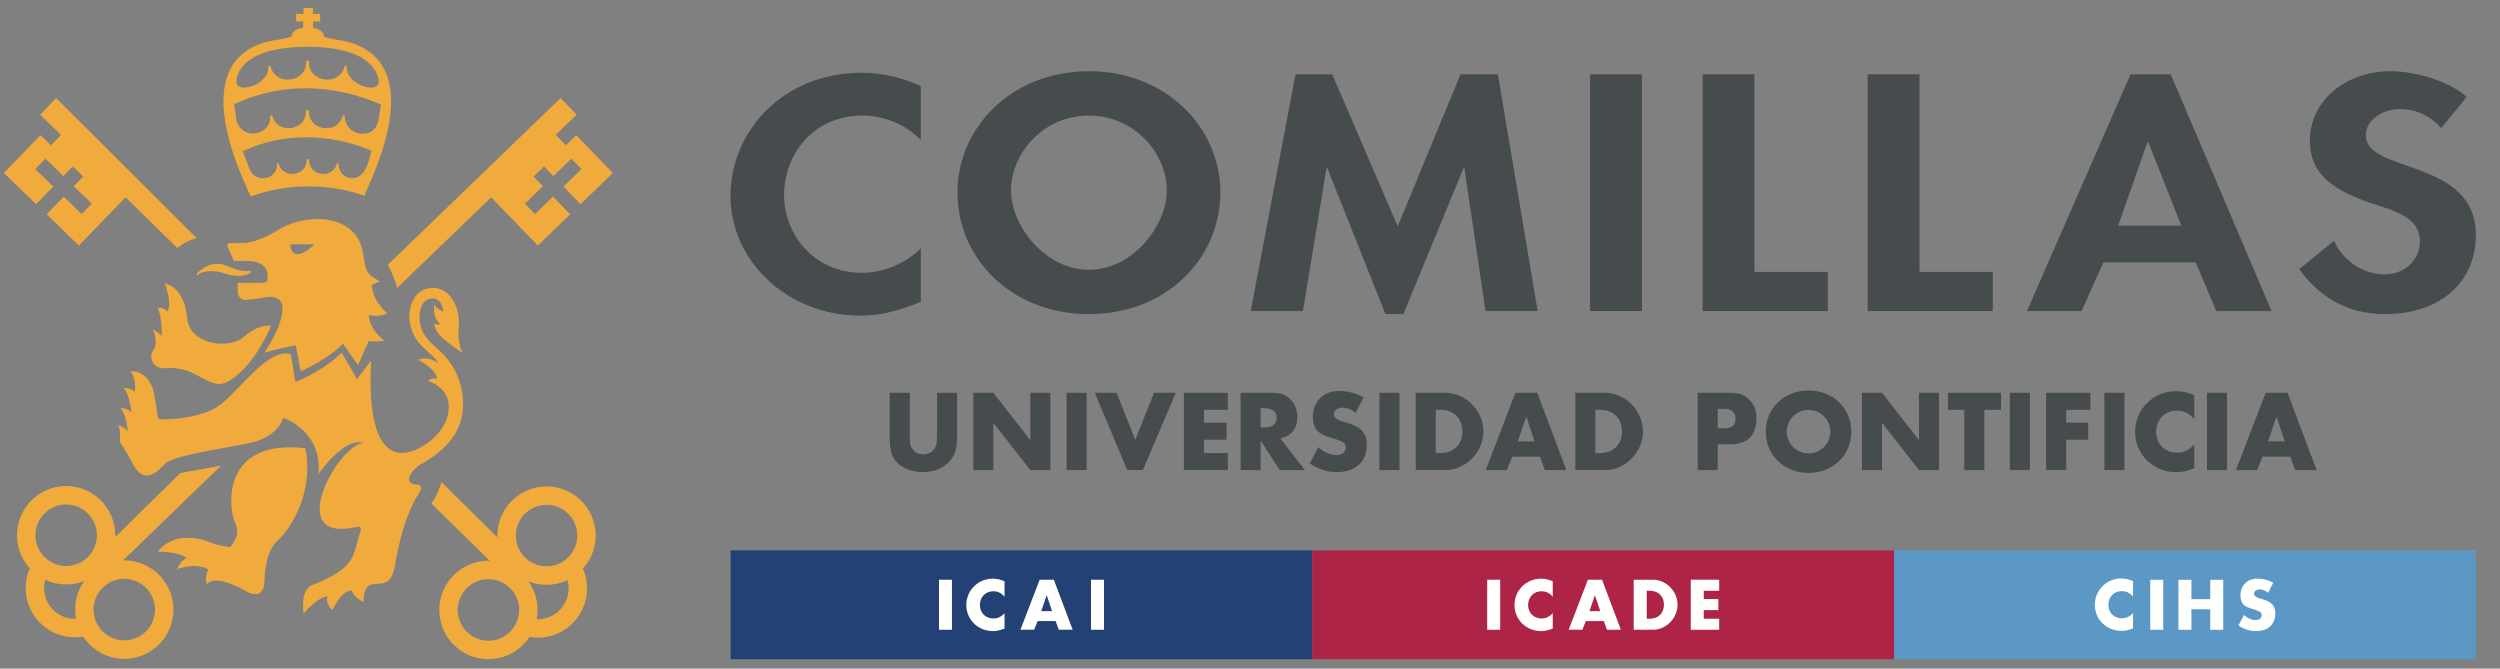 <?xml version="1.0" encoding="UTF-8"?>
<svg width="86px" height="23px" viewBox="0 0 86 23" version="1.1" xmlns="http://www.w3.org/2000/svg" xmlns:xlink="http://www.w3.org/1999/xlink">
    <rect x="0" y="0" width="86" height="23" fill="#808080" stroke="none"/>
    <!-- Generator: Sketch 52.6 (67491) - http://www.bohemiancoding.com/sketch -->
    <title>universidad-pontificia-de-comillas</title>
    <desc>Created with Sketch.</desc>
    <g id="universidad-pontificia-de-comillas" stroke="none" stroke-width="1" fill="none" fill-rule="evenodd">
        <path d="M5.221,12.385 C5.276,12.575 5.47,12.687 5.667,12.667 C6.811,12.549 7.203,13.528 7.897,13.096 C8.804,12.53 9.326,11.207 9.326,11.207 C9.326,11.207 8.929,11.118 8.395,11.583 C7.861,12.049 6.525,11.841 6.442,10.963 C6.334,9.818 5.67,9.754 5.67,9.754 C5.951,10.523 5.753,10.714 5.753,10.714 C5.639,10.561 5.419,10.59 5.419,10.59 C5.582,10.866 5.562,11.571 5.562,11.571 C5.448,11.41 5.257,11.343 5.257,11.343 C5.257,11.343 5.477,11.743 5.267,12.058 C5.192,12.17 5.192,12.284 5.221,12.385" id="Fill-1" fill="#F1AB3D"></path>
        <path d="M10.502,15.418 C7.565,15.082 7.862,17.534 8.09,17.989 C8.318,18.443 7.911,18.821 7.911,18.821 L7.848,18.813 C7.647,18.788 7.45,18.741 7.261,18.667 C5.952,18.153 5.43,18.982 5.43,18.982 C5.43,18.982 6.027,18.951 6.433,19.191 C6.433,19.191 6.218,19.254 6.1,19.577 C6.1,19.577 6.715,19.33 7.18,19.594 C7.18,19.594 7.012,19.794 7.121,20.104 C7.121,20.104 7.299,19.679 8.467,20.34 C9.127,20.712 9.099,19.952 9.099,19.952 C9.127,19.125 9.366,18.78 9.498,18.653 C9.614,18.542 9.725,18.427 9.82,18.299 C10.888,16.865 10.502,15.418 10.502,15.418" id="Fill-2" fill="#F1AB3D"></path>
        <path d="M15.86,13.309 C15.738,12.773 15.423,12.305 15.001,11.953 C14.797,11.783 14.614,11.572 14.538,11.408 C14.341,10.98 14.426,10.416 14.722,10.297 C15.186,10.112 15.261,10.718 15.261,10.718 L15.26,10.72 C15.172,10.681 14.977,10.585 14.936,10.469 C14.936,10.469 14.865,10.907 15.134,11.143 C15.134,11.143 15.076,11.217 14.934,11.118 C14.934,11.118 14.948,11.354 15.168,11.577 C15.389,11.799 15.92,12.149 15.92,12.149 C15.92,12.149 15.721,11.858 15.779,11.244 C15.84,10.59 15.489,9.857 14.829,9.906 C14.32,9.945 14.096,10.422 14.083,10.85 C14.071,11.202 14.223,11.596 14.462,11.854 C14.676,12.083 15.082,12.381 15.043,12.478 C15.043,12.478 14.772,12.231 14.385,12.374 C14.385,12.374 14.972,12.659 15.042,13.028 C15.042,13.028 14.82,12.973 14.727,13.111 C14.727,13.111 15.411,13.296 15.436,13.944 C15.471,14.817 14.612,15.387 14.134,15.532 C13.34,15.772 12.618,15.18 12.767,12.402 L12.28,13.041 L11.752,12.13 C11.329,12.565 10.585,12.986 10.161,13.137 L10.005,12.179 C9.256,11.956 8.315,13.338 7.599,13.907 C7.148,14.266 6.41,14.379 5.926,14.413 C5.756,14.425 5.618,14.427 5.534,14.427 C5.483,14.427 5.44,14.391 5.432,14.341 L5.306,13.582 C5.286,13.459 5.252,13.338 5.195,13.226 C4.928,12.698 4.485,12.779 4.485,12.779 C4.711,13.026 4.638,13.477 4.638,13.477 C4.466,13.316 4.247,13.362 4.247,13.362 C4.466,13.546 4.524,14.201 4.524,14.201 C4.443,14.052 4.144,14.029 4.144,14.029 C4.34,14.236 4.398,14.846 4.398,14.846 C4.282,14.673 4.064,14.627 4.064,14.627 C4.16,14.766 4.126,15.156 4.121,15.209 C4.117,15.205 4.117,15.209 4.121,15.216 C4.121,15.216 4.121,15.214 4.121,15.209 C4.143,15.227 4.26,15.378 4.583,15.983 C4.945,16.662 5.388,16.268 5.67,15.96 C5.718,15.909 5.807,15.86 5.926,15.813 C6.516,15.581 7.853,15.403 8.637,15.228 C9.579,15.016 9.747,14.375 9.747,14.375 C9.747,14.375 11.099,14.818 10.955,16.31 C10.955,16.31 11.814,15.032 12.509,15.235 C11.651,15.269 9.731,18.695 12.244,18.131 C12.499,18.073 12.401,18.245 12.358,18.419 C12.117,19.182 12.231,19.53 10.732,20.13 C10.315,20.298 10.45,21.051 10.439,21.115 C10.439,21.115 10.867,20.578 11.261,20.509 C11.261,20.509 11.18,20.784 11.443,20.986 C11.443,20.986 11.706,20.339 12.09,20.309 C12.09,20.309 12.16,20.535 12.509,20.715 C12.509,20.715 12.464,20.126 12.829,20.096 C13.192,20.066 13.46,20.122 13.582,19.481 C13.598,19.398 13.817,17.858 14.423,16.947 C14.617,16.656 14.308,16.664 14.308,16.664 C14.308,16.664 13.92,16.666 14.137,16.293 C14.198,16.189 14.336,16.056 14.439,15.994 C14.93,15.698 16.246,15.005 15.86,13.309" id="Fill-3" fill="#F1AB3D"></path>
        <path d="M8.043,8.975 L8.471,8.975 C8.751,8.975 9.269,9.035 9.204,9.614 C9.187,9.763 9.029,9.731 8.342,9.733 L8.176,9.733 L8.177,10.046 C8.177,10.208 8.318,10.336 8.479,10.319 C8.673,10.299 8.907,10.272 9.01,10.249 C10.275,9.96 9.502,11.479 9.299,11.799 C9.268,11.846 9.124,12.092 9.101,12.132 C9.101,12.132 9.83,11.921 10.176,11.883 L10.34,12.771 C10.34,12.771 11.22,12.402 11.8,11.825 L12.317,12.561 L12.686,11.721 C12.82,11.779 13.226,11.721 13.226,11.721 C12.662,11.293 12.688,10.826 12.688,10.826 C12.97,10.936 13.317,10.786 13.317,10.786 C12.874,10.335 12.839,10.115 12.78,9.801 C12.96,9.733 13.065,9.677 13.065,9.677 C12.746,9.501 12.661,9.415 12.603,9.266 C12.581,9.211 12.566,9.154 12.555,9.097 L12.523,8.922 C12.513,8.87 12.506,8.818 12.498,8.766 C12.444,8.39 12.301,8.14 12.131,7.974 C11.532,7.342 10.29,7.458 9.566,7.91 C9.045,8.236 8.649,8.335 8.416,8.362 L7.913,8.363 C7.849,8.363 7.805,8.429 7.831,8.488 L8.043,8.975 Z M9.981,8.406 L10.814,8.406 C10.254,8.94 10.005,8.77 9.981,8.406 Z" id="Fill-4" fill="#F1AB3D"></path>
        <path d="" id="Fill-5" fill="#F1AB3D"></path>
        <path d="" id="Fill-6" fill="#F1AB3D"></path>
        <path d="" id="Fill-7" fill="#F1AB3D"></path>
        <path d="M1.931,3.374 L1.38,3.944 L2.098,4.64 L1.751,4.999 L1.392,4.651 L0.134,5.951 L1.245,7.025 L1.832,6.417 L1.212,5.818 L1.561,5.459 L2.18,6.057 L2.475,5.752 L2.502,5.725 L2.861,6.072 L2.835,6.1 L2.539,6.406 L3.158,7.004 L2.81,7.363 L2.191,6.765 L1.604,7.372 L2.714,8.446 L3.945,7.174 L3.971,7.147 L4.319,6.787 L6.102,8.532 C6.307,8.362 6.568,8.235 6.763,8.191 L1.931,3.374" id="Fill-8" fill="#F1AB3D"></path>
        <path d="M19.971,7.025 L21.081,5.951 L19.824,4.651 L19.465,4.999 L19.117,4.64 L19.835,3.943 L19.284,3.374 L13.342,9.106 C13.342,9.106 13.596,9.602 13.661,9.905 L16.897,6.788 L17.244,7.147 L17.27,7.174 L18.502,8.447 L19.612,7.372 L19.024,6.765 L18.405,7.364 L18.057,7.005 L18.675,6.405 L18.38,6.1 L18.355,6.073 L18.713,5.725 L18.74,5.752 L19.036,6.057 L19.654,5.459 L20.002,5.818 L19.383,6.417 L19.971,7.025" id="Fill-9" fill="#F1AB3D"></path>
        <path d="M6.203,16.271 L3.965,18.473 C3.996,17.622 3.382,16.864 2.523,16.737 C1.599,16.601 0.74,17.242 0.604,18.165 C0.527,18.686 0.697,19.187 1.025,19.549 C0.965,19.686 0.923,19.832 0.901,19.983 C0.835,20.43 0.948,20.877 1.217,21.239 C1.486,21.602 1.881,21.839 2.327,21.905 C2.46,21.924 2.591,21.928 2.722,21.917 C2.769,21.913 2.816,21.906 2.862,21.898 C3.118,22.289 3.532,22.572 4.029,22.646 C4.162,22.666 4.294,22.669 4.423,22.658 C5.184,22.591 5.832,22.008 5.947,21.217 C6.083,20.294 5.443,19.432 4.521,19.296 C4.424,19.282 4.328,19.277 4.233,19.279 L7.603,16.017 L6.203,16.271 Z M3.322,18.567 C3.237,19.144 2.699,19.544 2.123,19.46 C1.546,19.374 1.146,18.835 1.23,18.258 C1.303,17.764 1.708,17.399 2.185,17.357 C2.265,17.351 2.347,17.353 2.43,17.365 C3.007,17.45 3.407,17.99 3.322,18.567 Z M2.603,20.724 C2.575,20.916 2.58,21.106 2.615,21.287 C2.551,21.29 2.485,21.286 2.42,21.276 C2.14,21.236 1.894,21.088 1.726,20.861 C1.557,20.634 1.487,20.355 1.528,20.075 C1.535,20.03 1.545,19.986 1.557,19.944 C1.704,20.013 1.862,20.062 2.03,20.087 C2.163,20.106 2.295,20.11 2.424,20.098 C2.59,20.084 2.751,20.045 2.902,19.985 C2.749,20.197 2.643,20.448 2.603,20.724 Z M4.429,19.924 C5.005,20.008 5.406,20.547 5.321,21.125 C5.236,21.703 4.698,22.103 4.122,22.018 C3.544,21.933 3.145,21.394 3.229,20.817 C3.302,20.323 3.707,19.958 4.182,19.917 C4.264,19.91 4.346,19.911 4.429,19.924 Z" id="Fill-10" fill="#F1AB3D"></path>
        <path d="M14.836,17.318 L16.845,19.29 C16.75,19.288 16.653,19.294 16.556,19.308 C15.634,19.444 14.994,20.306 15.13,21.229 C15.246,22.02 15.893,22.602 16.655,22.669 C16.784,22.681 16.915,22.677 17.049,22.657 C17.545,22.585 17.959,22.3 18.215,21.909 C18.262,21.918 18.309,21.925 18.356,21.929 C18.485,21.939 18.618,21.936 18.75,21.917 C19.196,21.85 19.591,21.615 19.86,21.251 C20.13,20.888 20.242,20.442 20.176,19.995 C20.154,19.843 20.113,19.698 20.052,19.561 C20.38,19.198 20.55,18.697 20.474,18.177 C20.338,17.254 19.477,16.613 18.555,16.749 C17.696,16.876 17.081,17.634 17.112,18.485 L15.186,16.585 C15.186,16.585 15.053,17.052 14.836,17.318 M18.647,17.377 C18.731,17.365 18.813,17.362 18.893,17.369 C19.37,17.411 19.774,17.775 19.847,18.269 C19.932,18.847 19.531,19.385 18.955,19.471 C18.379,19.556 17.84,19.155 17.756,18.578 C17.671,18.001 18.071,17.462 18.647,17.377 M16.649,19.935 C16.732,19.923 16.814,19.921 16.894,19.928 C17.371,19.97 17.776,20.334 17.848,20.828 C17.933,21.405 17.533,21.945 16.956,22.03 C16.38,22.115 15.841,21.715 15.757,21.136 C15.672,20.559 16.072,20.02 16.649,19.935 M18.176,19.996 C18.326,20.057 18.487,20.096 18.654,20.11 C18.782,20.121 18.914,20.118 19.047,20.098 C19.215,20.074 19.374,20.024 19.521,19.956 C19.533,19.998 19.542,20.042 19.55,20.087 C19.59,20.367 19.521,20.646 19.352,20.872 C19.183,21.1 18.936,21.247 18.657,21.289 C18.592,21.299 18.527,21.302 18.462,21.3 C18.497,21.118 18.503,20.928 18.475,20.736 C18.434,20.46 18.328,20.209 18.176,19.996" id="Fill-11" fill="#F1AB3D"></path>
        <path d="M8.641,9.342 C8.641,9.326 8.628,9.312 8.611,9.312 C8.608,9.312 8.607,9.313 8.605,9.314 L8.604,9.312 C8.604,9.312 8.489,9.338 8.333,9.317 C8.254,9.305 8.159,9.282 8.044,9.241 C8.022,9.232 7.999,9.224 7.976,9.215 C7.969,9.212 7.963,9.21 7.956,9.207 C7.889,9.182 7.815,9.153 7.729,9.121 C7.197,8.922 6.77,9.413 6.77,9.413 L6.771,9.413 C6.767,9.418 6.763,9.425 6.763,9.433 C6.763,9.449 6.776,9.463 6.793,9.463 C6.802,9.463 6.81,9.459 6.815,9.453 C6.815,9.453 6.815,9.453 6.816,9.453 C6.846,9.424 6.883,9.402 6.904,9.392 C6.989,9.351 7.143,9.308 7.393,9.335 C7.397,9.335 7.401,9.335 7.405,9.335 C7.428,9.338 7.452,9.342 7.478,9.345 C7.565,9.359 7.66,9.38 7.76,9.413 C8.291,9.588 8.589,9.415 8.632,9.364 C8.637,9.358 8.641,9.351 8.641,9.342" id="Fill-12" fill="#F1AB3D"></path>
        <path d="M11.511,1.354 C11.379,1.327 11.252,1.3 11.141,1.264 C11.142,1.254 11.144,1.245 11.144,1.235 C11.144,1.105 10.987,0.995 10.771,0.954 L10.771,0.738 L11.015,0.738 L11.015,0.479 L10.765,0.479 L10.765,0.273 L10.439,0.273 L10.439,0.479 L10.186,0.479 L10.186,0.738 L10.428,0.738 L10.428,0.95 C10.2,0.986 10.032,1.1 10.032,1.235 C10.032,1.242 10.033,1.248 10.034,1.256 C9.911,1.296 9.769,1.325 9.63,1.354 C9.25,1.429 6.262,1.596 8.527,6.545 L8.625,6.759 C9.24,6.534 9.904,6.412 10.597,6.412 C11.29,6.412 11.92,6.512 12.536,6.737 L12.613,6.545 C14.878,1.596 11.89,1.429 11.511,1.354 M10.572,1.61 C13.102,1.613 13.028,2.832 13.028,2.832 C12.97,3.255 11.869,2.884 11.93,2.28 L11.856,2.27 C11.68,3.012 10.56,2.818 10.632,2.093 L10.527,2.093 C10.599,2.818 9.479,3.012 9.303,2.27 L9.229,2.28 C9.291,2.884 8.188,3.255 8.13,2.832 C8.13,2.832 8.042,1.613 10.572,1.61 M12.108,6.13 C11.84,6.13 11.627,5.9 11.653,5.625 L11.595,5.617 C11.457,6.196 10.583,6.043 10.639,5.477 L10.543,5.477 C10.598,6.045 9.723,6.196 9.585,5.615 L9.528,5.624 C9.583,6.162 8.755,6.372 8.565,5.763 L8.35,5.204 L8.417,5.174 C9.775,4.542 11.426,4.599 12.784,5.189 C12.68,5.53 12.586,6.13 12.108,6.13 M12.448,4.598 C12.125,4.593 11.83,4.311 11.863,3.98 L11.793,3.967 C11.627,4.669 10.569,4.485 10.636,3.801 L10.519,3.801 C10.588,4.485 9.529,4.669 9.365,3.967 L9.294,3.979 C9.36,4.629 8.359,4.881 8.13,4.146 L8.059,3.583 C9.698,2.82 11.464,2.884 13.107,3.596 C13.012,4.001 13.091,4.61 12.448,4.598" id="Fill-13" fill="#F1AB3D"></path>
        <path d="M31.296,14.952 C31.296,15.254 31.305,15.314 31.372,15.426 C31.448,15.553 31.591,15.629 31.755,15.629 C31.935,15.629 32.09,15.545 32.161,15.414 C32.221,15.311 32.234,15.23 32.234,14.952 L32.234,13.512 L32.923,13.512 L32.923,15.047 C32.923,15.438 32.855,15.65 32.664,15.865 C32.441,16.115 32.138,16.239 31.735,16.239 C31.341,16.239 30.982,16.084 30.798,15.84 C30.659,15.657 30.607,15.438 30.607,15.047 L30.607,13.512 L31.296,13.512 L31.296,14.952" id="Fill-14" fill="#464C4D"></path>
        <polyline id="Fill-15" fill="#464C4D" points="33.481 13.512 34.171 13.512 35.443 15.139 35.443 13.512 36.132 13.512 36.132 16.172 35.443 16.172 34.171 14.545 34.171 16.172 33.481 16.172 33.481 13.512"></polyline>
        <polygon id="Fill-16" fill="#464C4D" points="36.69 16.172 37.38 16.172 37.38 13.512 36.69 13.512"></polygon>
        <polyline id="Fill-17" fill="#464C4D" points="39.052 15.131 39.698 13.512 40.447 13.512 39.315 16.171 38.776 16.171 37.66 13.512 38.413 13.512 39.052 15.131"></polyline>
        <polyline id="Fill-18" fill="#464C4D" points="41.416 14.098 41.416 14.54 42.193 14.54 42.193 15.126 41.416 15.126 41.416 15.585 42.237 15.585 42.237 16.171 40.726 16.171 40.726 13.512 42.237 13.512 42.237 14.098 41.416 14.098"></polyline>
        <path d="M44.885,16.172 L44.024,16.172 L43.365,15.151 L43.365,16.172 L42.676,16.172 L42.676,13.512 L43.748,13.512 C44.052,13.512 44.247,13.583 44.402,13.748 C44.546,13.899 44.63,14.115 44.63,14.334 C44.63,14.733 44.426,14.996 44.048,15.083 L44.885,16.172 Z M43.493,14.705 C43.764,14.705 43.919,14.581 43.919,14.373 C43.919,14.166 43.761,14.043 43.493,14.043 L43.365,14.043 L43.365,14.705 L43.493,14.705 Z" id="Fill-19" fill="#464C4D"></path>
        <path d="M46.635,14.202 C46.48,14.079 46.34,14.023 46.181,14.023 C46.017,14.023 45.886,14.122 45.886,14.25 C45.886,14.333 45.945,14.402 46.065,14.457 C46.101,14.473 46.129,14.481 46.364,14.553 C46.827,14.688 47.018,14.908 47.018,15.29 C47.018,15.889 46.635,16.24 45.981,16.24 C45.658,16.24 45.335,16.136 45.056,15.941 L45.351,15.382 C45.563,15.566 45.758,15.654 45.961,15.654 C46.165,15.654 46.296,15.55 46.296,15.394 C46.296,15.251 46.204,15.183 45.881,15.087 C45.579,15 45.463,14.948 45.363,14.864 C45.232,14.748 45.164,14.577 45.164,14.346 C45.164,13.811 45.53,13.448 46.069,13.448 C46.348,13.448 46.643,13.524 46.91,13.664 L46.635,14.202" id="Fill-20" fill="#464C4D"></path>
        <polygon id="Fill-21" fill="#464C4D" points="47.452 16.172 48.142 16.172 48.142 13.512 47.452 13.512"></polygon>
        <path d="M48.701,13.512 L49.721,13.512 C50.423,13.512 51.029,14.126 51.029,14.84 C51.029,15.557 50.423,16.171 49.721,16.171 L48.701,16.171 L48.701,13.512 Z M49.55,15.585 C50.008,15.585 50.307,15.291 50.307,14.84 C50.307,14.393 50.008,14.098 49.55,14.098 L49.39,14.098 L49.39,15.585 L49.55,15.585 Z" id="Fill-22" fill="#464C4D"></path>
        <path d="M52.021,15.71 L51.837,16.172 L51.109,16.172 L52.129,13.512 L52.882,13.512 L53.883,16.172 L53.145,16.172 L52.974,15.71 L52.021,15.71 Z M52.504,14.333 L52.212,15.183 L52.787,15.183 L52.504,14.333 Z" id="Fill-23" fill="#464C4D"></path>
        <path d="M54.191,13.512 L55.211,13.512 C55.913,13.512 56.519,14.126 56.519,14.84 C56.519,15.557 55.913,16.171 55.211,16.171 L54.191,16.171 L54.191,13.512 Z M55.04,15.585 C55.498,15.585 55.797,15.291 55.797,14.84 C55.797,14.393 55.498,14.098 55.04,14.098 L54.88,14.098 L54.88,15.585 L55.04,15.585 Z" id="Fill-24" fill="#464C4D"></path>
        <path d="M59.091,16.172 L58.401,16.172 L58.401,13.512 L59.498,13.512 C59.809,13.512 59.992,13.572 60.163,13.735 C60.335,13.895 60.423,14.114 60.423,14.385 C60.423,14.975 60.111,15.286 59.521,15.286 L59.091,15.286 L59.091,16.172 Z M59.318,14.732 C59.585,14.732 59.701,14.629 59.701,14.393 C59.701,14.178 59.573,14.066 59.322,14.066 L59.091,14.066 L59.091,14.732 L59.318,14.732 Z" id="Fill-25" fill="#464C4D"></path>
        <path d="M63.685,14.848 C63.685,15.657 63.055,16.268 62.213,16.268 C61.372,16.268 60.742,15.657 60.742,14.848 C60.742,14.042 61.372,13.432 62.213,13.432 C63.055,13.432 63.685,14.038 63.685,14.848 M61.464,14.848 C61.464,15.263 61.799,15.597 62.213,15.597 C62.628,15.597 62.963,15.263 62.963,14.848 C62.963,14.437 62.628,14.102 62.213,14.102 C61.799,14.102 61.464,14.437 61.464,14.848" id="Fill-26" fill="#464C4D"></path>
        <polyline id="Fill-27" fill="#464C4D" points="64.051 13.512 64.741 13.512 66.013 15.139 66.013 13.512 66.703 13.512 66.703 16.172 66.013 16.172 64.741 14.545 64.741 16.172 64.051 16.172 64.051 13.512"></polyline>
        <polyline id="Fill-28" fill="#464C4D" points="68.261 16.172 67.571 16.172 67.571 14.098 67.009 14.098 67.009 13.512 68.836 13.512 68.836 14.098 68.261 14.098 68.261 16.172"></polyline>
        <polygon id="Fill-29" fill="#464C4D" points="69.138 16.172 69.828 16.172 69.828 13.512 69.138 13.512"></polygon>
        <polyline id="Fill-30" fill="#464C4D" points="71.077 14.098 71.077 14.54 71.834 14.54 71.834 15.126 71.077 15.126 71.077 16.171 70.386 16.171 70.386 13.512 71.909 13.512 71.909 14.098 71.077 14.098"></polyline>
        <polygon id="Fill-31" fill="#464C4D" points="72.392 16.172 73.082 16.172 73.082 13.512 72.392 13.512"></polygon>
        <path d="M75.482,14.417 C75.319,14.222 75.123,14.126 74.884,14.126 C74.469,14.126 74.17,14.433 74.17,14.86 C74.17,15.27 74.473,15.573 74.884,15.573 C75.111,15.573 75.303,15.486 75.482,15.294 L75.482,16.112 C75.159,16.219 75.052,16.243 74.872,16.243 C74.07,16.243 73.449,15.637 73.449,14.856 C73.449,14.078 74.074,13.456 74.857,13.456 C75.063,13.456 75.231,13.492 75.482,13.592 L75.482,14.417" id="Fill-32" fill="#464C4D"></path>
        <polygon id="Fill-33" fill="#464C4D" points="75.92 16.172 76.61 16.172 76.61 13.512 75.92 13.512"></polygon>
        <path d="M77.83,15.71 L77.647,16.172 L76.917,16.172 L77.938,13.512 L78.691,13.512 L79.692,16.172 L78.954,16.172 L78.783,15.71 L77.83,15.71 Z M78.313,14.333 L78.022,15.183 L78.596,15.183 L78.313,14.333 Z" id="Fill-34" fill="#464C4D"></path>
        <path d="M31.676,4.818 C31.18,4.292 30.428,3.976 29.664,3.976 C27.954,3.976 26.972,5.344 26.972,6.712 C26.972,8.048 27.99,9.385 29.652,9.385 C30.416,9.385 31.18,9.037 31.676,8.543 L31.676,10.384 C31.009,10.657 30.343,10.857 29.603,10.857 C27.032,10.857 25.129,8.932 25.129,6.743 C25.129,4.491 26.96,2.503 29.64,2.503 C30.355,2.503 31.058,2.672 31.676,2.966 L31.676,4.818" id="Fill-35" fill="#464C4D"></path>
        <path d="M32.936,6.618 C32.936,4.397 34.791,2.45 37.459,2.45 C40.125,2.45 41.981,4.397 41.981,6.618 C41.981,8.89 40.125,10.805 37.459,10.805 C34.791,10.805 32.936,8.89 32.936,6.618 M34.778,6.554 C34.778,7.753 35.942,9.279 37.459,9.279 C38.974,9.279 40.138,7.753 40.138,6.554 C40.138,5.27 39.022,3.976 37.459,3.976 C35.894,3.976 34.778,5.27 34.778,6.554" id="Fill-36" fill="#464C4D"></path>
        <polyline id="Fill-37" fill="#464C4D" points="50.374 5.775 50.35 5.775 48.276 10.805 47.658 10.805 45.657 5.775 45.633 5.775 44.821 10.7 43.026 10.7 44.566 2.555 45.827 2.555 48.082 7.785 50.241 2.555 51.527 2.555 52.896 10.7 51.102 10.7 50.374 5.775"></polyline>
        <polygon id="Fill-38" fill="#464C4D" points="54.7 10.7 56.483 10.7 56.483 2.555 54.7 2.555"></polygon>
        <polyline id="Fill-39" fill="#464C4D" points="60.354 9.353 62.876 9.353 62.876 10.7 58.571 10.7 58.571 2.556 60.354 2.556 60.354 9.353"></polyline>
        <polyline id="Fill-40" fill="#464C4D" points="66.03 9.353 68.553 9.353 68.553 10.7 64.248 10.7 64.248 2.556 66.03 2.556 66.03 9.353"></polyline>
        <path d="M72.357,9.027 L71.606,10.7 L69.726,10.7 L73.291,2.555 L74.673,2.555 L78.141,10.7 L76.238,10.7 L75.534,9.027 L72.357,9.027 Z M73.897,4.881 L73.873,4.881 L72.866,7.764 L75.037,7.764 L73.897,4.881 Z" id="Fill-41" fill="#464C4D"></path>
        <path d="M83.98,4.407 C83.625,4.008 83.169,3.755 82.548,3.755 C81.953,3.755 81.383,4.134 81.383,4.649 C81.383,5.986 85.17,5.428 85.17,8.09 C85.17,9.68 83.98,10.805 82.029,10.805 C80.713,10.805 79.75,10.174 79.091,9.259 L80.294,8.28 C80.548,8.89 81.219,9.437 82.017,9.437 C82.777,9.437 83.245,8.9 83.245,8.29 C83.245,7.47 82.334,7.237 81.586,6.996 C80.358,6.575 79.459,6.059 79.459,4.828 C79.459,3.514 80.637,2.45 82.245,2.45 C83.093,2.45 84.271,2.798 84.853,3.335 L83.98,4.407" id="Fill-42" fill="#464C4D"></path>
        <polygon id="Fill-43" fill="#234174" points="25.132 22.676 45.146 22.676 45.146 18.934 25.132 18.934"></polygon>
        <polygon id="Fill-44" fill="#5B98C5" points="65.16 22.676 85.174 22.676 85.174 18.934 65.16 18.934"></polygon>
        <polygon id="Fill-45" fill="#FFFFFE" points="32.301 21.664 32.747 21.664 32.747 19.943 32.301 19.943"></polygon>
        <path d="M34.556,20.528 C34.451,20.402 34.324,20.339 34.169,20.339 C33.901,20.339 33.708,20.539 33.708,20.815 C33.708,21.08 33.903,21.276 34.169,21.276 C34.316,21.276 34.44,21.22 34.556,21.095 L34.556,21.625 C34.347,21.695 34.278,21.71 34.162,21.71 C33.643,21.71 33.241,21.318 33.241,20.812 C33.241,20.308 33.646,19.906 34.151,19.906 C34.286,19.906 34.394,19.93 34.556,19.994 L34.556,20.528" id="Fill-46" fill="#FFFFFE"></path>
        <path d="M35.695,21.364 L35.576,21.663 L35.103,21.663 L35.764,19.942 L36.252,19.942 L36.9,21.663 L36.423,21.663 L36.311,21.364 L35.695,21.364 Z M36.007,20.474 L35.818,21.024 L36.191,21.024 L36.007,20.474 Z" id="Fill-47" fill="#FFFFFE"></path>
        <polygon id="Fill-48" fill="#FFFFFE" points="37.53 21.664 37.977 21.664 37.977 19.943 37.53 19.943"></polygon>
        <path d="M73.377,20.522 C73.271,20.396 73.145,20.334 72.99,20.334 C72.722,20.334 72.528,20.532 72.528,20.809 C72.528,21.074 72.724,21.27 72.99,21.27 C73.137,21.27 73.262,21.214 73.377,21.089 L73.377,21.619 C73.168,21.688 73.099,21.703 72.982,21.703 C72.464,21.703 72.062,21.312 72.062,20.806 C72.062,20.302 72.467,19.899 72.972,19.899 C73.106,19.899 73.215,19.923 73.377,19.988 L73.377,20.522" id="Fill-49" fill="#FFFFFE"></path>
        <polygon id="Fill-50" fill="#FFFFFE" points="73.969 21.665 74.415 21.665 74.415 19.944 73.969 19.944"></polygon>
        <polyline id="Fill-51" fill="#FFFFFE" points="76.032 20.611 76.032 19.945 76.479 19.945 76.479 21.666 76.032 21.666 76.032 20.959 75.385 20.959 75.385 21.666 74.938 21.666 74.938 19.945 75.385 19.945 75.385 20.611 76.032 20.611"></polyline>
        <path d="M78.024,20.391 C77.923,20.311 77.833,20.275 77.73,20.275 C77.624,20.275 77.538,20.34 77.538,20.422 C77.538,20.477 77.577,20.52 77.655,20.556 C77.678,20.567 77.696,20.572 77.848,20.618 C78.147,20.706 78.272,20.848 78.272,21.095 C78.272,21.483 78.024,21.71 77.6,21.71 C77.392,21.71 77.183,21.642 77.002,21.516 L77.192,21.155 C77.329,21.274 77.456,21.331 77.588,21.331 C77.719,21.331 77.804,21.264 77.804,21.162 C77.804,21.07 77.745,21.026 77.536,20.964 C77.34,20.907 77.265,20.874 77.2,20.82 C77.115,20.745 77.071,20.634 77.071,20.484 C77.071,20.139 77.309,19.904 77.658,19.904 C77.837,19.904 78.029,19.952 78.202,20.043 L78.024,20.391" id="Fill-52" fill="#FFFFFE"></path>
        <polygon id="Fill-53" fill="#AD2446" points="45.142 22.676 65.156 22.676 65.156 18.934 45.142 18.934"></polygon>
        <polygon id="Fill-54" fill="#FFFFFE" points="51.159 21.664 51.606 21.664 51.606 19.943 51.159 19.943"></polygon>
        <path d="M53.415,20.528 C53.309,20.402 53.183,20.339 53.027,20.339 C52.759,20.339 52.566,20.539 52.566,20.815 C52.566,21.08 52.762,21.276 53.027,21.276 C53.175,21.276 53.298,21.22 53.415,21.095 L53.415,21.625 C53.205,21.695 53.136,21.71 53.019,21.71 C52.501,21.71 52.099,21.318 52.099,20.812 C52.099,20.308 52.504,19.906 53.01,19.906 C53.144,19.906 53.252,19.93 53.415,19.994 L53.415,20.528" id="Fill-55" fill="#FFFFFE"></path>
        <path d="M54.553,21.364 L54.435,21.663 L53.963,21.663 L54.623,19.942 L55.111,19.942 L55.758,21.663 L55.281,21.663 L55.17,21.364 L54.553,21.364 Z M54.865,20.474 L54.676,21.024 L55.049,21.024 L54.865,20.474 Z" id="Fill-56" fill="#FFFFFE"></path>
        <path d="M56.2,19.942 L56.861,19.942 C57.315,19.942 57.708,20.34 57.708,20.802 C57.708,21.266 57.315,21.664 56.861,21.664 L56.2,21.664 L56.2,19.942 Z M56.75,21.284 C57.046,21.284 57.24,21.094 57.24,20.802 C57.24,20.513 57.046,20.321 56.75,20.321 L56.647,20.321 L56.647,21.284 L56.75,21.284 Z" id="Fill-57" fill="#FFFFFE"></path>
        <polyline id="Fill-58" fill="#FFFFFE" points="58.609 20.322 58.609 20.608 59.111 20.608 59.111 20.988 58.609 20.988 58.609 21.284 59.14 21.284 59.14 21.664 58.162 21.664 58.162 19.942 59.14 19.942 59.14 20.322 58.609 20.322"></polyline>
    </g>
</svg>